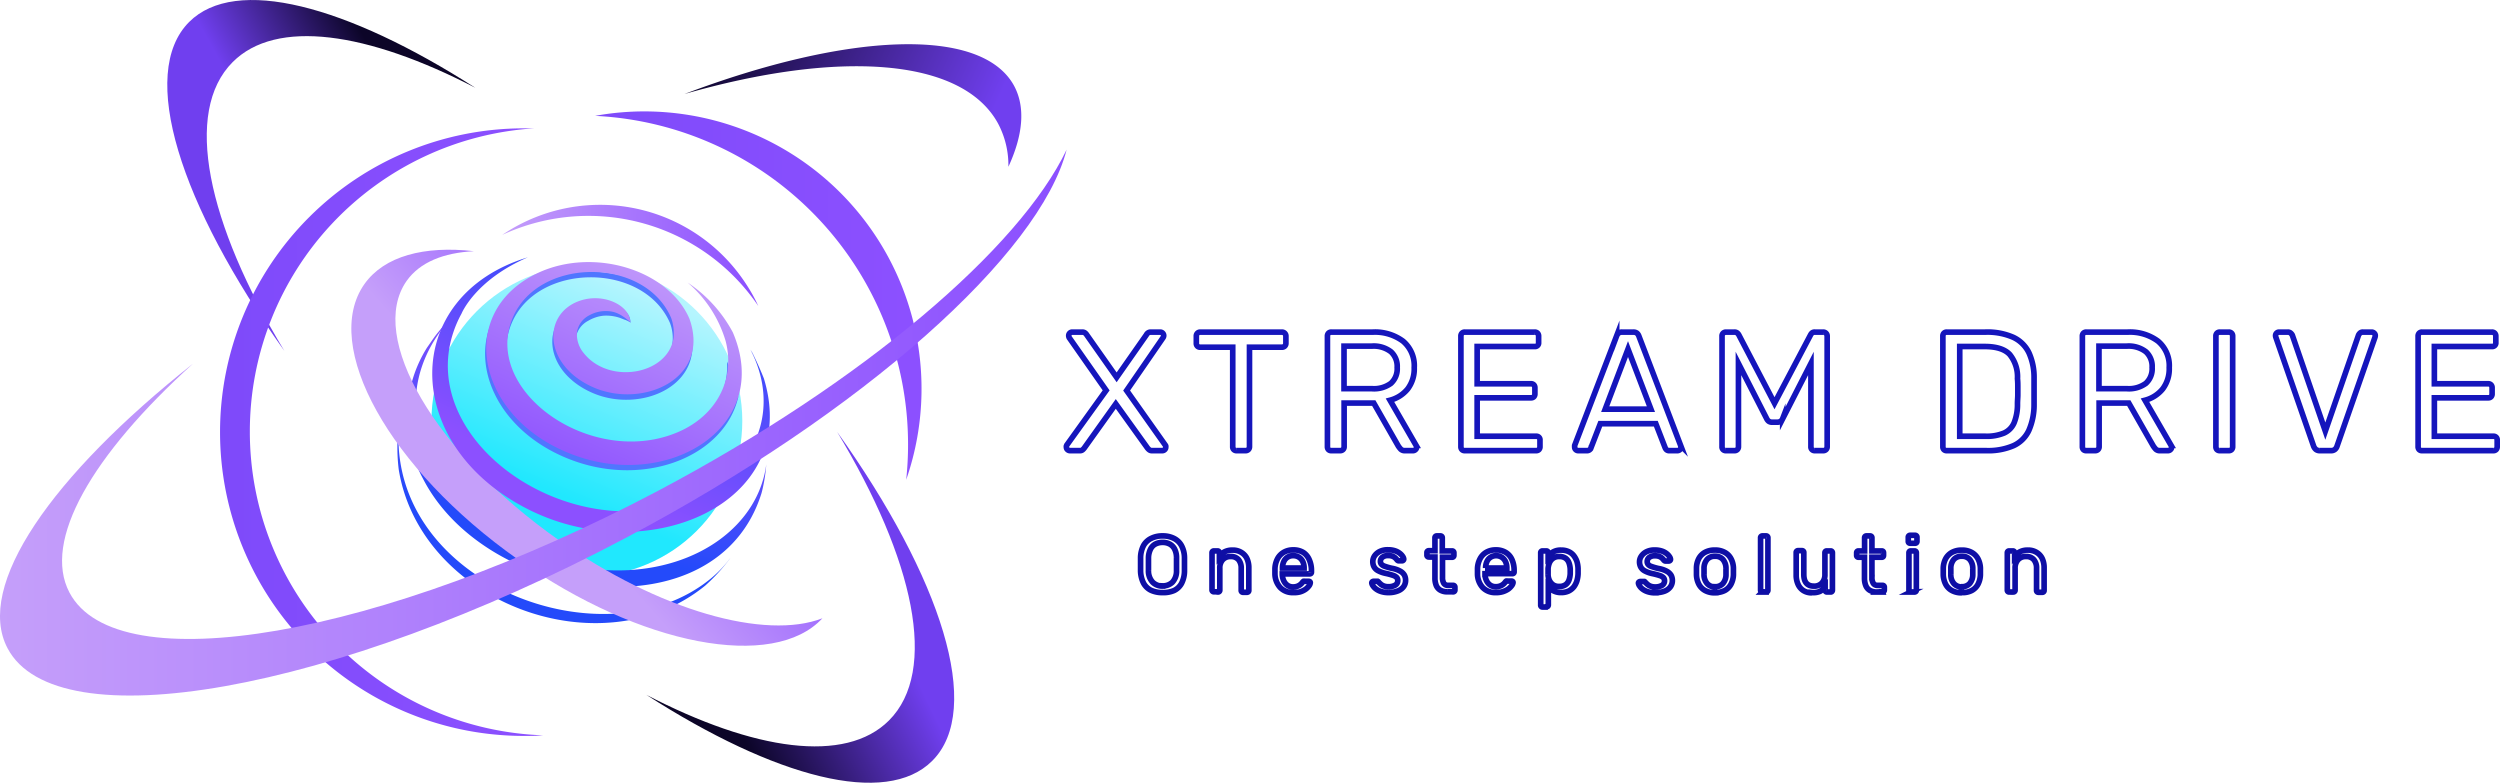 <svg xmlns="http://www.w3.org/2000/svg" xmlns:xlink="http://www.w3.org/1999/xlink" viewBox="0 0 442.98 138.7"><defs><style>.cls-1{fill:url(#linear-gradient);}.cls-2{fill:#0c0528;}.cls-3{fill:url(#linear-gradient-2);}.cls-4{fill:url(#linear-gradient-3);}.cls-5{fill:url(#linear-gradient-4);}.cls-6{fill:url(#linear-gradient-5);}.cls-7{fill:url(#linear-gradient-6);}.cls-8{fill:url(#linear-gradient-7);}.cls-9{fill:url(#linear-gradient-8);}.cls-10{fill:url(#linear-gradient-9);}.cls-11{fill:url(#linear-gradient-10);}.cls-12{fill:url(#linear-gradient-11);}.cls-13{fill:url(#linear-gradient-12);}.cls-14{fill:#5076ff;}.cls-15{fill:url(#linear-gradient-13);}.cls-16,.cls-17{fill:none;stroke-miterlimit:10;}.cls-16{stroke:#0e0ea5;}.cls-17{stroke:#1515bc;}</style><linearGradient id="linear-gradient" x1="407.67" y1="-502.09" x2="476.44" y2="-337.05" gradientTransform="matrix(0.22, 0, 0, -0.22, 7.03, -23.39)" gradientUnits="userSpaceOnUse"><stop offset="0.01" stop-color="#20e8fe"/><stop offset="1" stop-color="#b5f5fe"/></linearGradient><linearGradient id="linear-gradient-2" x1="411.71" y1="-536.17" x2="452.43" y2="-380.02" gradientTransform="matrix(0.22, 0, 0, -0.22, 7.03, -23.39)" gradientUnits="userSpaceOnUse"><stop offset="0" stop-color="#244afa"/><stop offset="1" stop-color="#8c50ff"/></linearGradient><linearGradient id="linear-gradient-3" x1="406.08" y1="-534.7" x2="446.8" y2="-378.55" xlink:href="#linear-gradient-2"/><linearGradient id="linear-gradient-4" x1="285.69" y1="-179.96" x2="188.27" y2="-233.83" gradientTransform="matrix(0.22, 0, 0, -0.22, 7.03, -23.39)" gradientUnits="userSpaceOnUse"><stop offset="0" stop-color="#0c0528"/><stop offset="1" stop-color="#703fef"/></linearGradient><linearGradient id="linear-gradient-5" x1="538.85" y1="-643.52" x2="670.66" y2="-579.34" xlink:href="#linear-gradient-4"/><linearGradient id="linear-gradient-6" x1="143.11" y1="-447.33" x2="399.31" y2="-447.33" gradientTransform="matrix(0.22, 0, 0, -0.22, 7.03, -23.39)" gradientUnits="userSpaceOnUse"><stop offset="0" stop-color="#7e4afa"/><stop offset="1" stop-color="#8c50ff"/></linearGradient><linearGradient id="linear-gradient-7" x1="440.61" y1="-339.23" x2="699.61" y2="-339.23" xlink:href="#linear-gradient-6"/><linearGradient id="linear-gradient-8" x1="185.26" y1="-195.89" x2="390.65" y2="-195.89" gradientTransform="matrix(0.22, 0.01, 0.01, -0.22, 49.37, -1.51)" gradientUnits="userSpaceOnUse"><stop offset="0" stop-color="#c59ffa"/><stop offset="1" stop-color="#8c50ff"/></linearGradient><linearGradient id="linear-gradient-9" x1="2322.74" y1="-3640.15" x2="2487.84" y2="-3640.15" gradientTransform="matrix(0.17, -0.15, -0.15, -0.17, -838.98, -177.43)" xlink:href="#linear-gradient-8"/><linearGradient id="linear-gradient-10" x1="540.87" y1="-124.69" x2="756.35" y2="-222.11" xlink:href="#linear-gradient-4"/><linearGradient id="linear-gradient-11" x1="496.79" y1="-303.78" x2="412.28" y2="-490.15" xlink:href="#linear-gradient-2"/><linearGradient id="linear-gradient-12" x1="-31.49" y1="-439.98" x2="814.71" y2="-439.98" gradientTransform="matrix(0.22, 0, 0, -0.22, 7.03, -23.39)" xlink:href="#linear-gradient-8"/><linearGradient id="linear-gradient-13" x1="495.37" y1="-303.13" x2="410.86" y2="-489.5" gradientTransform="matrix(0.22, 0, 0, -0.22, 7.03, -23.39)" xlink:href="#linear-gradient-8"/></defs><title>Xtream Drive</title><g id="Layer_2" data-name="Layer 2"><g id="Layer_1-2" data-name="Layer 1"><circle class="cls-1" cx="103.99" cy="74.58" r="27.54"/><path class="cls-2" d="M135.73,82.28c.05-.4.09-.78.11-1.18C135.8,81.55,135.75,81.92,135.73,82.28Z"/><path class="cls-3" d="M110,101.07c-26.38.4-48-26.27-29.31-45.5a33.11,33.11,0,0,0-3.55,3.93c-.47.63-1.05,1.5-1.49,2.12a23,23,0,0,0-.72,23.16c11.3,22.09,52.11,27.88,60,2.62l.09-.34a28.42,28.42,0,0,0,.76-4.78C134.37,93,123.78,100.84,110,101.07Z"/><path class="cls-4" d="M126,102.47c-18.74,15.48-57.2,1-55.33-26.82L70.44,78a31.85,31.85,0,0,0,.21,5.18c3.79,23.52,35.78,35.65,54.29,20.6l.32-.29a33.14,33.14,0,0,0,3.93-4.31l.24-.34A20.65,20.65,0,0,1,126,102.47Z"/><path class="cls-5" d="M41.23,11c7.71-7.73,23.85-5.38,43,4.56C61.4.92,41.74-4.33,33.52,3.89,24.41,13,31.87,36.23,50.39,62.18,36.7,39.55,32.43,19.81,41.23,11Z"/><path class="cls-6" d="M157.51,127.67c-7.71,7.7-23.86,5.38-43-4.56,22.81,14.67,42.49,19.92,50.68,11.7,9.12-9.11,1.66-32.34-16.86-58.29C162,99.15,166.31,118.89,157.51,127.67Z"/><path class="cls-7" d="M44.27,76.45A53.81,53.81,0,0,1,94.7,22.74c-.62,0-1.25,0-1.88,0a53.83,53.83,0,0,0,0,107.66c1.14,0,2.28,0,3.4-.11A53.82,53.82,0,0,1,44.27,76.45Z"/><path class="cls-8" d="M160.9,78.75a58.82,58.82,0,0,1-.33,6.26A49.15,49.15,0,0,0,114.2,19.74a48.63,48.63,0,0,0-8.76.79A58.29,58.29,0,0,1,160.9,78.75Z"/><path class="cls-9" d="M134.37,54.23a28.47,28.47,0,0,0-2.06-3.73,30.86,30.86,0,0,0-42.66-9.31c-.22.13-.44.29-.67.44A36.33,36.33,0,0,1,134.37,54.23Z"/><path class="cls-10" d="M98.92,95.64C77.08,80.25,65.06,59.72,72.05,49.78c2.35-3.32,6.55-5,11.93-5.27-8.8-1-15.88.85-19.41,5.83C56.87,61.26,69,83.09,91.73,99.1c21.78,15.37,45.36,19.79,54,10.45C135.62,113.48,116.75,108.21,98.92,95.64Z"/><path class="cls-11" d="M176.85,21.89a15.79,15.79,0,0,1,1.83,7.66c2.59-5.61,3.06-10.54,1-14.36C173.88,4.58,150,5.78,121.28,16.66,148.51,8.84,170.46,10.16,176.85,21.89Z"/><path class="cls-12" d="M135.35,67.05c-.54-1.36-1.34-3.15-2-4.47-.12-.22-.25-.42-.38-.62,5.33,10.2,1.31,21.17-9.56,26.06-21.53,9.67-49.7-9.4-43.07-29.17a19.6,19.6,0,0,1,1.43-3.26h0s2.37-5.94,11.77-10l0,0c-22.49,6.81-22.63,33-.22,44.52C114.42,101,142.19,89.41,135.35,67.05Z"/><path class="cls-13" d="M116.54,87c-49.13,25.93-95.81,34-104.23,18-4.85-9.18,4-24.37,21.86-40.54C9.11,84.31-4.49,103.84,1.34,114.87,10.05,131.4,59,122.71,110.6,95.46,153.17,73,184.29,44.94,189,26.51,180.67,44,153.06,67.67,116.54,87Z"/><path class="cls-14" d="M101.6,81.63c13,4.72,26.78-.87,29.22-11.27a27.16,27.16,0,0,0-2-6.3c.36,5.78-3,11.1-9.24,13.62-15.08,6.1-34.29-7.39-28.95-20.32,4.49-10.9,23.41-11,28.1-.09a7.68,7.68,0,0,1,.42,3.59c-1,6.48-11.32,8.29-15.81,2.77a5.28,5.28,0,0,1-1.3-3.79,4.14,4.14,0,0,1,2.19-3,6.69,6.69,0,0,1,2.62-.89,7.4,7.4,0,0,1,2.72.29c.4.11.76.29,1.14.42a3.64,3.64,0,0,1,1,.5c.11.08,0-.16,0,0,.06-2.95-5-4.47-9.38-2.82-6.5,2.46-6.12,11.37,2.54,15.23S125.77,68.21,122,57.45c0,0,0,0,0,0a14.86,14.86,0,0,0-4.78-5.89,27.36,27.36,0,0,0-13.38-3.47,27.78,27.78,0,0,0-9.85,1.81C80.52,57.27,84.61,75.45,101.6,81.63Z"/><path class="cls-15" d="M128.58,60.44h0c1.75,6.74-1.6,13.38-8.82,16.28-15.08,6.1-34.28-7.39-28.95-20.32,4.49-10.9,23.41-10.95,28.1-.09a7.79,7.79,0,0,1,.43,3.59c-1,6.48-11.33,8.29-15.82,2.77a5.24,5.24,0,0,1-1.29-3.8,4.07,4.07,0,0,1,2.19-3,6,6,0,0,1,4.26-.6,5.26,5.26,0,0,1,1.48.65,6.52,6.52,0,0,1,.78.55c.11.09.76.54.74.68.06-2.95-4.74-5.43-9.16-3.78-6.5,2.46-6.12,11.37,2.54,15.23s20.91-1.34,17.11-12.1c0,0,0,0,0,0-3.73-8.71-17-12.75-26.87-8.13-14.78,6.95-10.94,26,6.55,32.32,16.84,6.15,35.13-5.13,28-21.8,0,0,0,0,0,0a24.4,24.4,0,0,0-8-8.82A21.75,21.75,0,0,1,128.58,60.44Zm.18-2.17Z"/><path class="cls-16" d="M206,105h0a4.76,4.76,0,0,1-2.06-.41,3,3,0,0,1-1.32-1.28,5,5,0,0,1-.52-2.16h0c0-.41,0-.81,0-1.18s0-.78,0-1.19h0a4.82,4.82,0,0,1,.54-2.14A3.11,3.11,0,0,1,204,95.39a4.38,4.38,0,0,1,2-.43h0a4.35,4.35,0,0,1,2,.43,3.11,3.11,0,0,1,1.35,1.29,4.57,4.57,0,0,1,.53,2.14h0c0,.41,0,.81,0,1.19s0,.77,0,1.18h0a4.85,4.85,0,0,1-.51,2.16,3,3,0,0,1-1.32,1.28A4.73,4.73,0,0,1,206,105Zm0-1.19h0a2.41,2.41,0,0,0,1.74-.64,2.93,2.93,0,0,0,.73-2.09h0c0-.42,0-.8,0-1.13s0-.7,0-1.11h0a3.35,3.35,0,0,0-.35-1.57,2.07,2.07,0,0,0-.88-.88,2.61,2.61,0,0,0-1.24-.28h0a2.68,2.68,0,0,0-1.25.28,2,2,0,0,0-.87.88,3.59,3.59,0,0,0-.38,1.57h0c0,.41,0,.78,0,1.11s0,.71,0,1.13h0a2.93,2.93,0,0,0,.75,2.09A2.44,2.44,0,0,0,206,103.85Zm9.79,1.05h-.7a.32.32,0,0,1-.23-.09.29.29,0,0,1-.1-.23h0V97.94a.29.29,0,0,1,.1-.23.32.32,0,0,1,.23-.09h.65a.32.32,0,0,1,.23.09.29.29,0,0,1,.1.23h0v.62a2.76,2.76,0,0,1,.91-.78,3,3,0,0,1,1.42-.3h0a2.84,2.84,0,0,1,1.55.4,2.53,2.53,0,0,1,1,1.1,3.86,3.86,0,0,1,.33,1.65h0v4a.32.32,0,0,1-.09.23.36.36,0,0,1-.24.09h-.7a.31.31,0,0,1-.32-.32h0V100.7a2.31,2.31,0,0,0-.47-1.53,1.76,1.76,0,0,0-1.4-.56h0a1.84,1.84,0,0,0-1.4.56,2.13,2.13,0,0,0-.52,1.53h0v3.88a.31.31,0,0,1-.32.32Zm13.37.14h0a3.07,3.07,0,0,1-2.31-.89,3.67,3.67,0,0,1-.94-2.43h0c0-.12,0-.28,0-.47s0-.34,0-.47h0a4.14,4.14,0,0,1,.46-1.74,2.88,2.88,0,0,1,1.12-1.15,3.27,3.27,0,0,1,1.66-.41h0a3.29,3.29,0,0,1,1.78.45A2.85,2.85,0,0,1,232,99.2a4.65,4.65,0,0,1,.38,1.93h0v.24a.3.3,0,0,1-.09.24.36.36,0,0,1-.23.08h-4.85v.13h0a2.94,2.94,0,0,0,.25,1.07,2.07,2.07,0,0,0,.65.81,1.72,1.72,0,0,0,1,.3h0a2.1,2.1,0,0,0,.84-.15,2,2,0,0,0,.54-.34,2.18,2.18,0,0,0,.28-.3h0a1,1,0,0,1,.2-.21.61.61,0,0,1,.22,0h.69a.31.31,0,0,1,.21.07.22.22,0,0,1,.08.22h0a1.07,1.07,0,0,1-.22.51,2.83,2.83,0,0,1-.6.6,3.37,3.37,0,0,1-1,.48A4,4,0,0,1,229.17,105Zm-1.92-4.35v0h3.84v0a2.67,2.67,0,0,0-.23-1.12,1.81,1.81,0,0,0-1.7-1.07h0a1.76,1.76,0,0,0-1.68,1.07,2.67,2.67,0,0,0-.23,1.12Zm18.8,4.35h0a4.09,4.09,0,0,1-1.35-.2,3,3,0,0,1-.91-.47,2.22,2.22,0,0,1-.52-.56,1.11,1.11,0,0,1-.19-.45h0a.27.27,0,0,1,.1-.24.4.4,0,0,1,.22-.08H244l.12,0a.33.33,0,0,1,.13.12h0c.13.13.26.26.41.39a1.73,1.73,0,0,0,.55.32,2.17,2.17,0,0,0,.82.13h0a2.32,2.32,0,0,0,1.18-.27.9.9,0,0,0,.46-.81h0a.79.79,0,0,0-.19-.56,1.64,1.64,0,0,0-.67-.38,11.8,11.8,0,0,0-1.32-.35h0a4.93,4.93,0,0,1-1.33-.48,1.72,1.72,0,0,1-.7-.69,1.93,1.93,0,0,1-.21-.9h0a1.85,1.85,0,0,1,.3-1,2.37,2.37,0,0,1,.91-.79,3.14,3.14,0,0,1,1.49-.31h0a3.73,3.73,0,0,1,1.24.18,2.69,2.69,0,0,1,.86.46,2.24,2.24,0,0,1,.5.54,1,1,0,0,1,.18.44h0a.25.25,0,0,1-.08.23.3.3,0,0,1-.22.1h-.59a.25.25,0,0,1-.16-.05l-.12-.09h0a2.25,2.25,0,0,0-.33-.37,1.57,1.57,0,0,0-.49-.3,2.15,2.15,0,0,0-.79-.12h0a1.57,1.57,0,0,0-1,.3.92.92,0,0,0-.35.74h0a.8.8,0,0,0,.15.47,1.33,1.33,0,0,0,.59.38,10.12,10.12,0,0,0,1.29.37h0a4.61,4.61,0,0,1,1.45.49,1.88,1.88,0,0,1,.76.71,1.92,1.92,0,0,1,.22.94h0a1.91,1.91,0,0,1-.33,1.08,2.24,2.24,0,0,1-1,.77A4.24,4.24,0,0,1,246.05,105Zm11.43-.14h-1a2.41,2.41,0,0,1-1.27-.3,1.72,1.72,0,0,1-.72-.85,3.49,3.49,0,0,1-.22-1.31h0v-3.7h-1.09a.32.32,0,0,1-.23-.09.29.29,0,0,1-.1-.23h0v-.48a.29.29,0,0,1,.1-.23.32.32,0,0,1,.23-.09h1.09V95.28a.31.31,0,0,1,.32-.32h.66a.31.31,0,0,1,.32.32h0v2.34h1.74a.29.29,0,0,1,.23.09.32.32,0,0,1,.09.23h0v.48a.32.32,0,0,1-.09.23.29.29,0,0,1-.23.09H255.6v3.6a2,2,0,0,0,.22,1,.86.86,0,0,0,.8.38h.86a.31.31,0,0,1,.32.32h0v.51a.31.31,0,0,1-.32.32Zm7.57.14h0a3.07,3.07,0,0,1-2.31-.89,3.62,3.62,0,0,1-.93-2.43h0c0-.12,0-.28,0-.47s0-.34,0-.47h0a4,4,0,0,1,.46-1.74,2.86,2.86,0,0,1,1.11-1.15,3.29,3.29,0,0,1,1.66-.41h0a3.29,3.29,0,0,1,1.78.45,2.79,2.79,0,0,1,1.1,1.27,4.65,4.65,0,0,1,.38,1.93h0v.24a.3.3,0,0,1-.09.24.36.36,0,0,1-.23.08h-4.84v.13h0a2.75,2.75,0,0,0,.25,1.07,2,2,0,0,0,.65.81,1.71,1.71,0,0,0,1,.3h0a2.1,2.1,0,0,0,.84-.15,1.92,1.92,0,0,0,.55-.34,2.18,2.18,0,0,0,.28-.3h0a.82.82,0,0,1,.19-.21.63.63,0,0,1,.23,0h.68a.32.32,0,0,1,.22.07.24.24,0,0,1,.08.22h0a1.11,1.11,0,0,1-.23.51,3,3,0,0,1-.59.6,3.67,3.67,0,0,1-1,.48A4,4,0,0,1,265.05,105Zm-1.91-4.35v0H267v0a2.67,2.67,0,0,0-.23-1.12,1.8,1.8,0,0,0-.66-.78,1.87,1.87,0,0,0-1-.29h0a1.83,1.83,0,0,0-1,.29,1.78,1.78,0,0,0-.65.78,2.67,2.67,0,0,0-.22,1.12ZM274,107.56h-.68a.31.31,0,0,1-.32-.32h0v-9.3a.31.31,0,0,1,.32-.32H274a.31.31,0,0,1,.32.32h0v.62a2.7,2.7,0,0,1,2.3-1.08h0a3,3,0,0,1,1.34.27,2.39,2.39,0,0,1,.91.72,3.72,3.72,0,0,1,.54,1,5,5,0,0,1,.21,1.26h0c0,.15,0,.31,0,.48s0,.33,0,.48h0a5.19,5.19,0,0,1-.21,1.25,3.72,3.72,0,0,1-.54,1.05,2.74,2.74,0,0,1-.91.73,3,3,0,0,1-1.34.27h0a2.75,2.75,0,0,1-2.27-1.05h0v3.25a.36.36,0,0,1-.08.23.32.32,0,0,1-.23.09Zm2.29-3.65h0a1.86,1.86,0,0,0,1.14-.32,1.76,1.76,0,0,0,.59-.82,4,4,0,0,0,.21-1.1h0c0-.27,0-.55,0-.82h0a4,4,0,0,0-.21-1.1,1.76,1.76,0,0,0-.59-.82,1.86,1.86,0,0,0-1.14-.32h0a1.8,1.8,0,0,0-1.12.33,1.94,1.94,0,0,0-.63.81,3.28,3.28,0,0,0-.23,1h0c0,.15,0,.32,0,.53s0,.39,0,.55h0a2.5,2.5,0,0,0,.23,1,2,2,0,0,0,.65.79A1.83,1.83,0,0,0,276.29,103.91Zm17,1.13h0a4.09,4.09,0,0,1-1.35-.2,3,3,0,0,1-.91-.47,2.22,2.22,0,0,1-.52-.56,1.11,1.11,0,0,1-.19-.45h0a.25.25,0,0,1,.1-.24.4.4,0,0,1,.22-.08h.63l.12,0a.33.33,0,0,1,.13.12h0a5.16,5.16,0,0,0,.41.39,1.73,1.73,0,0,0,.55.32,2.17,2.17,0,0,0,.82.13h0a2.34,2.34,0,0,0,1.18-.27.9.9,0,0,0,.46-.81h0a.79.79,0,0,0-.19-.56,1.64,1.64,0,0,0-.67-.38,12.72,12.72,0,0,0-1.33-.35h0a4.93,4.93,0,0,1-1.33-.48,1.72,1.72,0,0,1-.7-.69,1.93,1.93,0,0,1-.21-.9h0a1.78,1.78,0,0,1,.31-1,2.37,2.37,0,0,1,.91-.79,3.14,3.14,0,0,1,1.49-.31h0a3.82,3.82,0,0,1,1.24.18,2.69,2.69,0,0,1,.86.46,2.24,2.24,0,0,1,.5.54,1,1,0,0,1,.18.44h0a.25.25,0,0,1-.08.23.3.3,0,0,1-.23.1h-.58a.25.25,0,0,1-.16-.05l-.12-.09h0a2.25,2.25,0,0,0-.33-.37,1.57,1.57,0,0,0-.49-.3,2.15,2.15,0,0,0-.79-.12h0a1.57,1.57,0,0,0-1,.3.92.92,0,0,0-.35.74h0a.8.8,0,0,0,.15.47,1.28,1.28,0,0,0,.59.38,10.12,10.12,0,0,0,1.29.37h0a4.61,4.61,0,0,1,1.45.49,2,2,0,0,1,.76.71,1.92,1.92,0,0,1,.22.94h0a1.91,1.91,0,0,1-.33,1.08,2.24,2.24,0,0,1-1,.77A4.24,4.24,0,0,1,293.28,105Zm10.6,0h0a3.55,3.55,0,0,1-1.78-.41,2.73,2.73,0,0,1-1.09-1.12,3.94,3.94,0,0,1-.42-1.65h0c0-.16,0-.36,0-.61s0-.44,0-.59h0A3.73,3.73,0,0,1,301,99a2.73,2.73,0,0,1,1.09-1.12,3.56,3.56,0,0,1,1.77-.41h0a3.5,3.5,0,0,1,1.76.41,2.7,2.7,0,0,1,1.1,1.12,3.73,3.73,0,0,1,.43,1.65h0c0,.15,0,.34,0,.59s0,.45,0,.61h0a3.94,3.94,0,0,1-.42,1.65,2.73,2.73,0,0,1-1.09,1.12A3.58,3.58,0,0,1,303.88,105Zm0-1.08h0a1.78,1.78,0,0,0,1.38-.55,2.43,2.43,0,0,0,.56-1.62h0c0-.14,0-.32,0-.53s0-.39,0-.53h0a2.43,2.43,0,0,0-.56-1.62,1.78,1.78,0,0,0-1.38-.55h0a1.82,1.82,0,0,0-1.39.55,2.38,2.38,0,0,0-.56,1.62h0c0,.14,0,.32,0,.53s0,.39,0,.53h0a2.38,2.38,0,0,0,.56,1.62A1.82,1.82,0,0,0,303.88,104Zm9.05.94h-.66a.31.31,0,0,1-.32-.32h0v-9.3a.31.31,0,0,1,.32-.32h.66a.29.29,0,0,1,.23.09.32.32,0,0,1,.09.23h0v9.3a.32.32,0,0,1-.09.23.29.29,0,0,1-.23.09Zm8.12.14h0a2.71,2.71,0,0,1-1.52-.4,2.55,2.55,0,0,1-.94-1.11,3.91,3.91,0,0,1-.33-1.64h0v-4a.29.29,0,0,1,.1-.23.32.32,0,0,1,.23-.09h.7a.31.31,0,0,1,.32.32h0v3.88c0,1.39.61,2.09,1.82,2.09h0a1.82,1.82,0,0,0,1.39-.56,2.14,2.14,0,0,0,.53-1.53h0V97.94a.31.31,0,0,1,.32-.32h.7a.28.28,0,0,1,.22.09.32.32,0,0,1,.09.23h0v6.64a.32.32,0,0,1-.09.23.28.28,0,0,1-.22.09h-.66a.31.31,0,0,1-.32-.32h0V104a2.91,2.91,0,0,1-.92.79A3,3,0,0,1,321.05,105Zm12.52-.14h-1a2.41,2.41,0,0,1-1.27-.3,1.7,1.7,0,0,1-.71-.85,3.48,3.48,0,0,1-.23-1.31h0v-3.7H329.3a.31.31,0,0,1-.32-.32h0v-.48a.31.31,0,0,1,.32-.32h1.09V95.28a.31.31,0,0,1,.32-.32h.66a.31.31,0,0,1,.32.32h0v2.34h1.74a.32.32,0,0,1,.24.09.36.36,0,0,1,.08.23h0v.48a.36.36,0,0,1-.08.23.32.32,0,0,1-.24.09h-1.74v3.6a2,2,0,0,0,.23,1,.85.85,0,0,0,.8.38h.85a.31.31,0,0,1,.32.32h0v.51a.31.31,0,0,1-.32.32Zm5.66,0h-.67a.31.31,0,0,1-.32-.32h0V97.94a.31.31,0,0,1,.32-.32h.67a.31.31,0,0,1,.32.32h0v6.64a.31.31,0,0,1-.32.32Zm.1-8.64h-.88a.36.36,0,0,1-.24-.09.32.32,0,0,1-.09-.23h0v-.76a.32.32,0,0,1,.09-.23.33.33,0,0,1,.24-.1h.88a.33.33,0,0,1,.24.1.32.32,0,0,1,.09.23h0v.76a.32.32,0,0,1-.09.23.36.36,0,0,1-.24.09Zm8.28,8.78h0a3.55,3.55,0,0,1-1.78-.41,2.67,2.67,0,0,1-1.09-1.12,3.94,3.94,0,0,1-.42-1.65h0c0-.16,0-.36,0-.61s0-.44,0-.59h0a3.86,3.86,0,0,1,.42-1.65,2.82,2.82,0,0,1,1.1-1.12,3.56,3.56,0,0,1,1.77-.41h0a3.5,3.5,0,0,1,1.76.41,2.82,2.82,0,0,1,1.1,1.12,3.87,3.87,0,0,1,.43,1.65h0c0,.15,0,.34,0,.59s0,.45,0,.61h0a3.94,3.94,0,0,1-.42,1.65,2.7,2.7,0,0,1-1.1,1.12A3.51,3.51,0,0,1,347.61,105Zm0-1.08h0a1.81,1.81,0,0,0,1.38-.55,2.43,2.43,0,0,0,.56-1.62h0c0-.14,0-.32,0-.53s0-.39,0-.53h0a2.43,2.43,0,0,0-.56-1.62,1.81,1.81,0,0,0-1.38-.55h0a1.84,1.84,0,0,0-1.4.55,2.37,2.37,0,0,0-.55,1.62h0c0,.14,0,.32,0,.53s0,.39,0,.53h0a2.37,2.37,0,0,0,.55,1.62A1.84,1.84,0,0,0,347.61,104Zm9.07.94H356a.31.31,0,0,1-.32-.32h0V97.94a.31.31,0,0,1,.32-.32h.66a.31.31,0,0,1,.32.32h0v.62a2.9,2.9,0,0,1,.92-.78,3,3,0,0,1,1.42-.3h0a2.84,2.84,0,0,1,1.55.4,2.57,2.57,0,0,1,1,1.1,3.86,3.86,0,0,1,.33,1.65h0v4a.31.31,0,0,1-.32.32h-.7a.31.31,0,0,1-.32-.32h0V100.7a2.26,2.26,0,0,0-.48-1.53,1.73,1.73,0,0,0-1.4-.56h0a1.82,1.82,0,0,0-1.39.56,2.14,2.14,0,0,0-.53,1.53h0v3.88a.31.31,0,0,1-.32.32Z"/><path class="cls-17" d="M191.36,79.85h-1.77a.64.64,0,0,1-.44-.18.55.55,0,0,1-.19-.42h0a.54.54,0,0,1,0-.22l.07-.17h0L196,69.17l-6.54-9.33a.86.86,0,0,1-.09-.39h0a.62.62,0,0,1,.6-.6h1.8a.78.78,0,0,1,.48.14,1.34,1.34,0,0,1,.33.37h0l5.28,7.5,5.25-7.5a1,1,0,0,1,.31-.37.82.82,0,0,1,.47-.14h1.71a.62.62,0,0,1,.6.6h0a.69.69,0,0,1-.12.39h0l-6.45,9.36,6.84,9.66a.39.39,0,0,1,.09.17.78.78,0,0,1,0,.22h0a.58.58,0,0,1-.18.42.61.61,0,0,1-.45.18h-1.83a.73.73,0,0,1-.46-.15,1.71,1.71,0,0,1-.35-.36h0l-5.58-7.77-5.55,7.77a1.91,1.91,0,0,1-.33.36.68.68,0,0,1-.45.15Zm29.32,0h-1.56a.65.65,0,0,1-.69-.69h0V61.52h-5.76a.65.65,0,0,1-.69-.69h0V59.57a.69.69,0,0,1,.19-.52.69.69,0,0,1,.5-.2h14.46a.69.69,0,0,1,.72.72h0v1.26a.69.69,0,0,1-.2.5.69.69,0,0,1-.52.19H221.4V79.16a.69.69,0,0,1-.2.5.69.69,0,0,1-.52.19Zm16.75,0H235.9a.66.66,0,0,1-.51-.19.71.71,0,0,1-.18-.5h0V59.57a.73.73,0,0,1,.18-.52.66.66,0,0,1,.51-.2h7.32a8.34,8.34,0,0,1,5.37,1.59,5.68,5.68,0,0,1,2,4.71h0a5.89,5.89,0,0,1-1.16,3.77,6,6,0,0,1-3.13,2h0l4.62,8a.75.75,0,0,1,.09.33h0a.56.56,0,0,1-.2.42.61.61,0,0,1-.43.18h-1.44a1,1,0,0,1-.75-.27,4.94,4.94,0,0,1-.42-.54h0l-4.35-7.62h-5.25v7.74a.69.69,0,0,1-.2.5.69.69,0,0,1-.52.19Zm.72-18.48v7.5h4.95a5.08,5.08,0,0,0,3.36-.94,3.49,3.49,0,0,0,1.11-2.81h0a3.51,3.51,0,0,0-1.1-2.79,5,5,0,0,0-3.37-1h-4.95Zm34,18.48H259.55a.66.66,0,0,1-.51-.19.71.71,0,0,1-.18-.5h0V59.57a.73.73,0,0,1,.18-.52.66.66,0,0,1,.51-.2h12.39a.66.66,0,0,1,.51.2.73.73,0,0,1,.18.52h0v1.14a.63.63,0,0,1-.69.69h-10.2V68h9.54a.66.66,0,0,1,.51.2.73.73,0,0,1,.18.52h0V69.8a.71.71,0,0,1-.18.5.66.66,0,0,1-.51.19h-9.54V77.3h10.44a.63.63,0,0,1,.69.69h0v1.17a.71.71,0,0,1-.18.5.66.66,0,0,1-.51.19Zm9,0h-1.53a.62.62,0,0,1-.6-.6h0a2,2,0,0,1,0-.33h0l7.44-19.41a1.21,1.21,0,0,1,.33-.48,1,1,0,0,1,.63-.18h2a1,1,0,0,1,.63.18,1.21,1.21,0,0,1,.33.48h0l7.41,19.41a1.05,1.05,0,0,1,.06.33h0a.62.62,0,0,1-.6.6H295.8a.69.69,0,0,1-.53-.18,1.11,1.11,0,0,1-.22-.33h0l-1.65-4.26h-9.84l-1.65,4.26a.69.69,0,0,1-.21.33.73.73,0,0,1-.54.18Zm7.32-18L284.43,72.5h8.1Zm18.82,18h-1.47a.65.65,0,0,1-.69-.69h0V59.57a.69.69,0,0,1,.19-.52.69.69,0,0,1,.5-.2h1.5a.73.73,0,0,1,.54.18,1.29,1.29,0,0,1,.24.3h0l6.33,12.12,6.39-12.12a1.38,1.38,0,0,1,.22-.3.69.69,0,0,1,.53-.18h1.47a.69.69,0,0,1,.72.72h0V79.16a.69.69,0,0,1-.2.5.69.69,0,0,1-.52.19h-1.47a.65.65,0,0,1-.69-.69h0V64.4l-5,9.78a1,1,0,0,1-.36.46,1,1,0,0,1-.6.17H314a1,1,0,0,1-.6-.17,1.32,1.32,0,0,1-.36-.46h0l-5-9.78V79.16a.69.69,0,0,1-.2.5.66.66,0,0,1-.49.19Zm44.66,0h-7a.66.66,0,0,1-.51-.19.71.71,0,0,1-.18-.5h0V59.57a.73.73,0,0,1,.18-.52.66.66,0,0,1,.51-.2h6.81a11.34,11.34,0,0,1,5,.93,5.8,5.8,0,0,1,2.76,2.75,10.52,10.52,0,0,1,.9,4.45h0q0,1.35,0,2.37t0,2.34h0a11.3,11.3,0,0,1-.92,4.57,5.54,5.54,0,0,1-2.7,2.7,11.33,11.33,0,0,1-4.87.89ZM347.25,61.4V77.3h4.56a8,8,0,0,0,3.3-.57,3.5,3.5,0,0,0,1.78-1.83,8.68,8.68,0,0,0,.59-3.33h0c0-.6.06-1.12.06-1.57V68.64c0-.45,0-1-.06-1.54h0a6.26,6.26,0,0,0-1.38-4.3c-.88-.93-2.36-1.4-4.44-1.4h-4.41ZM371.2,79.85h-1.53a.66.66,0,0,1-.51-.19.71.71,0,0,1-.18-.5h0V59.57a.73.73,0,0,1,.18-.52.66.66,0,0,1,.51-.2H377a8.34,8.34,0,0,1,5.37,1.59,5.68,5.68,0,0,1,2,4.71h0a5.89,5.89,0,0,1-1.16,3.77,6,6,0,0,1-3.13,2h0l4.62,8a.75.75,0,0,1,.09.33h0a.56.56,0,0,1-.2.42.61.61,0,0,1-.43.18h-1.44a1,1,0,0,1-.75-.27,4.94,4.94,0,0,1-.42-.54h0l-4.35-7.62h-5.25v7.74a.69.69,0,0,1-.2.5.69.69,0,0,1-.52.19Zm.72-18.48v7.5h4.95a5.08,5.08,0,0,0,3.36-.94,3.49,3.49,0,0,0,1.11-2.81h0a3.51,3.51,0,0,0-1.1-2.79,5,5,0,0,0-3.37-1h-4.95Zm23,18.48h-1.59a.66.66,0,0,1-.51-.19.71.71,0,0,1-.18-.5h0V59.54a.69.69,0,0,1,.18-.49.66.66,0,0,1,.51-.2h1.59a.66.66,0,0,1,.51.2.69.69,0,0,1,.18.49h0V79.16a.71.71,0,0,1-.18.5.66.66,0,0,1-.51.19Zm18.1,0h-1.95a1.09,1.09,0,0,1-.71-.21,1.43,1.43,0,0,1-.4-.57h0l-6.69-19.29a1.05,1.05,0,0,1-.06-.33h0a.62.62,0,0,1,.6-.6h1.56a.74.74,0,0,1,.55.2,1.14,1.14,0,0,1,.26.34h0l5.85,17,5.88-17a1.19,1.19,0,0,1,.24-.34.7.7,0,0,1,.54-.2h1.56a.61.61,0,0,1,.43.18.56.56,0,0,1,.2.42h0a1.05,1.05,0,0,1-.06.33h0l-6.72,19.29a1.22,1.22,0,0,1-.38.57,1.06,1.06,0,0,1-.7.21Zm28.78,0H429.16a.66.66,0,0,1-.51-.19.71.71,0,0,1-.18-.5h0V59.57a.73.73,0,0,1,.18-.52.66.66,0,0,1,.51-.2h12.39a.66.66,0,0,1,.51.2.73.73,0,0,1,.18.52h0v1.14a.63.63,0,0,1-.69.69h-10.2V68h9.54a.66.66,0,0,1,.51.2.73.73,0,0,1,.18.52h0V69.8a.71.71,0,0,1-.18.5.66.66,0,0,1-.51.19h-9.54V77.3h10.44a.63.63,0,0,1,.69.69h0v1.17a.71.71,0,0,1-.18.5.66.66,0,0,1-.51.19Z"/></g></g></svg>